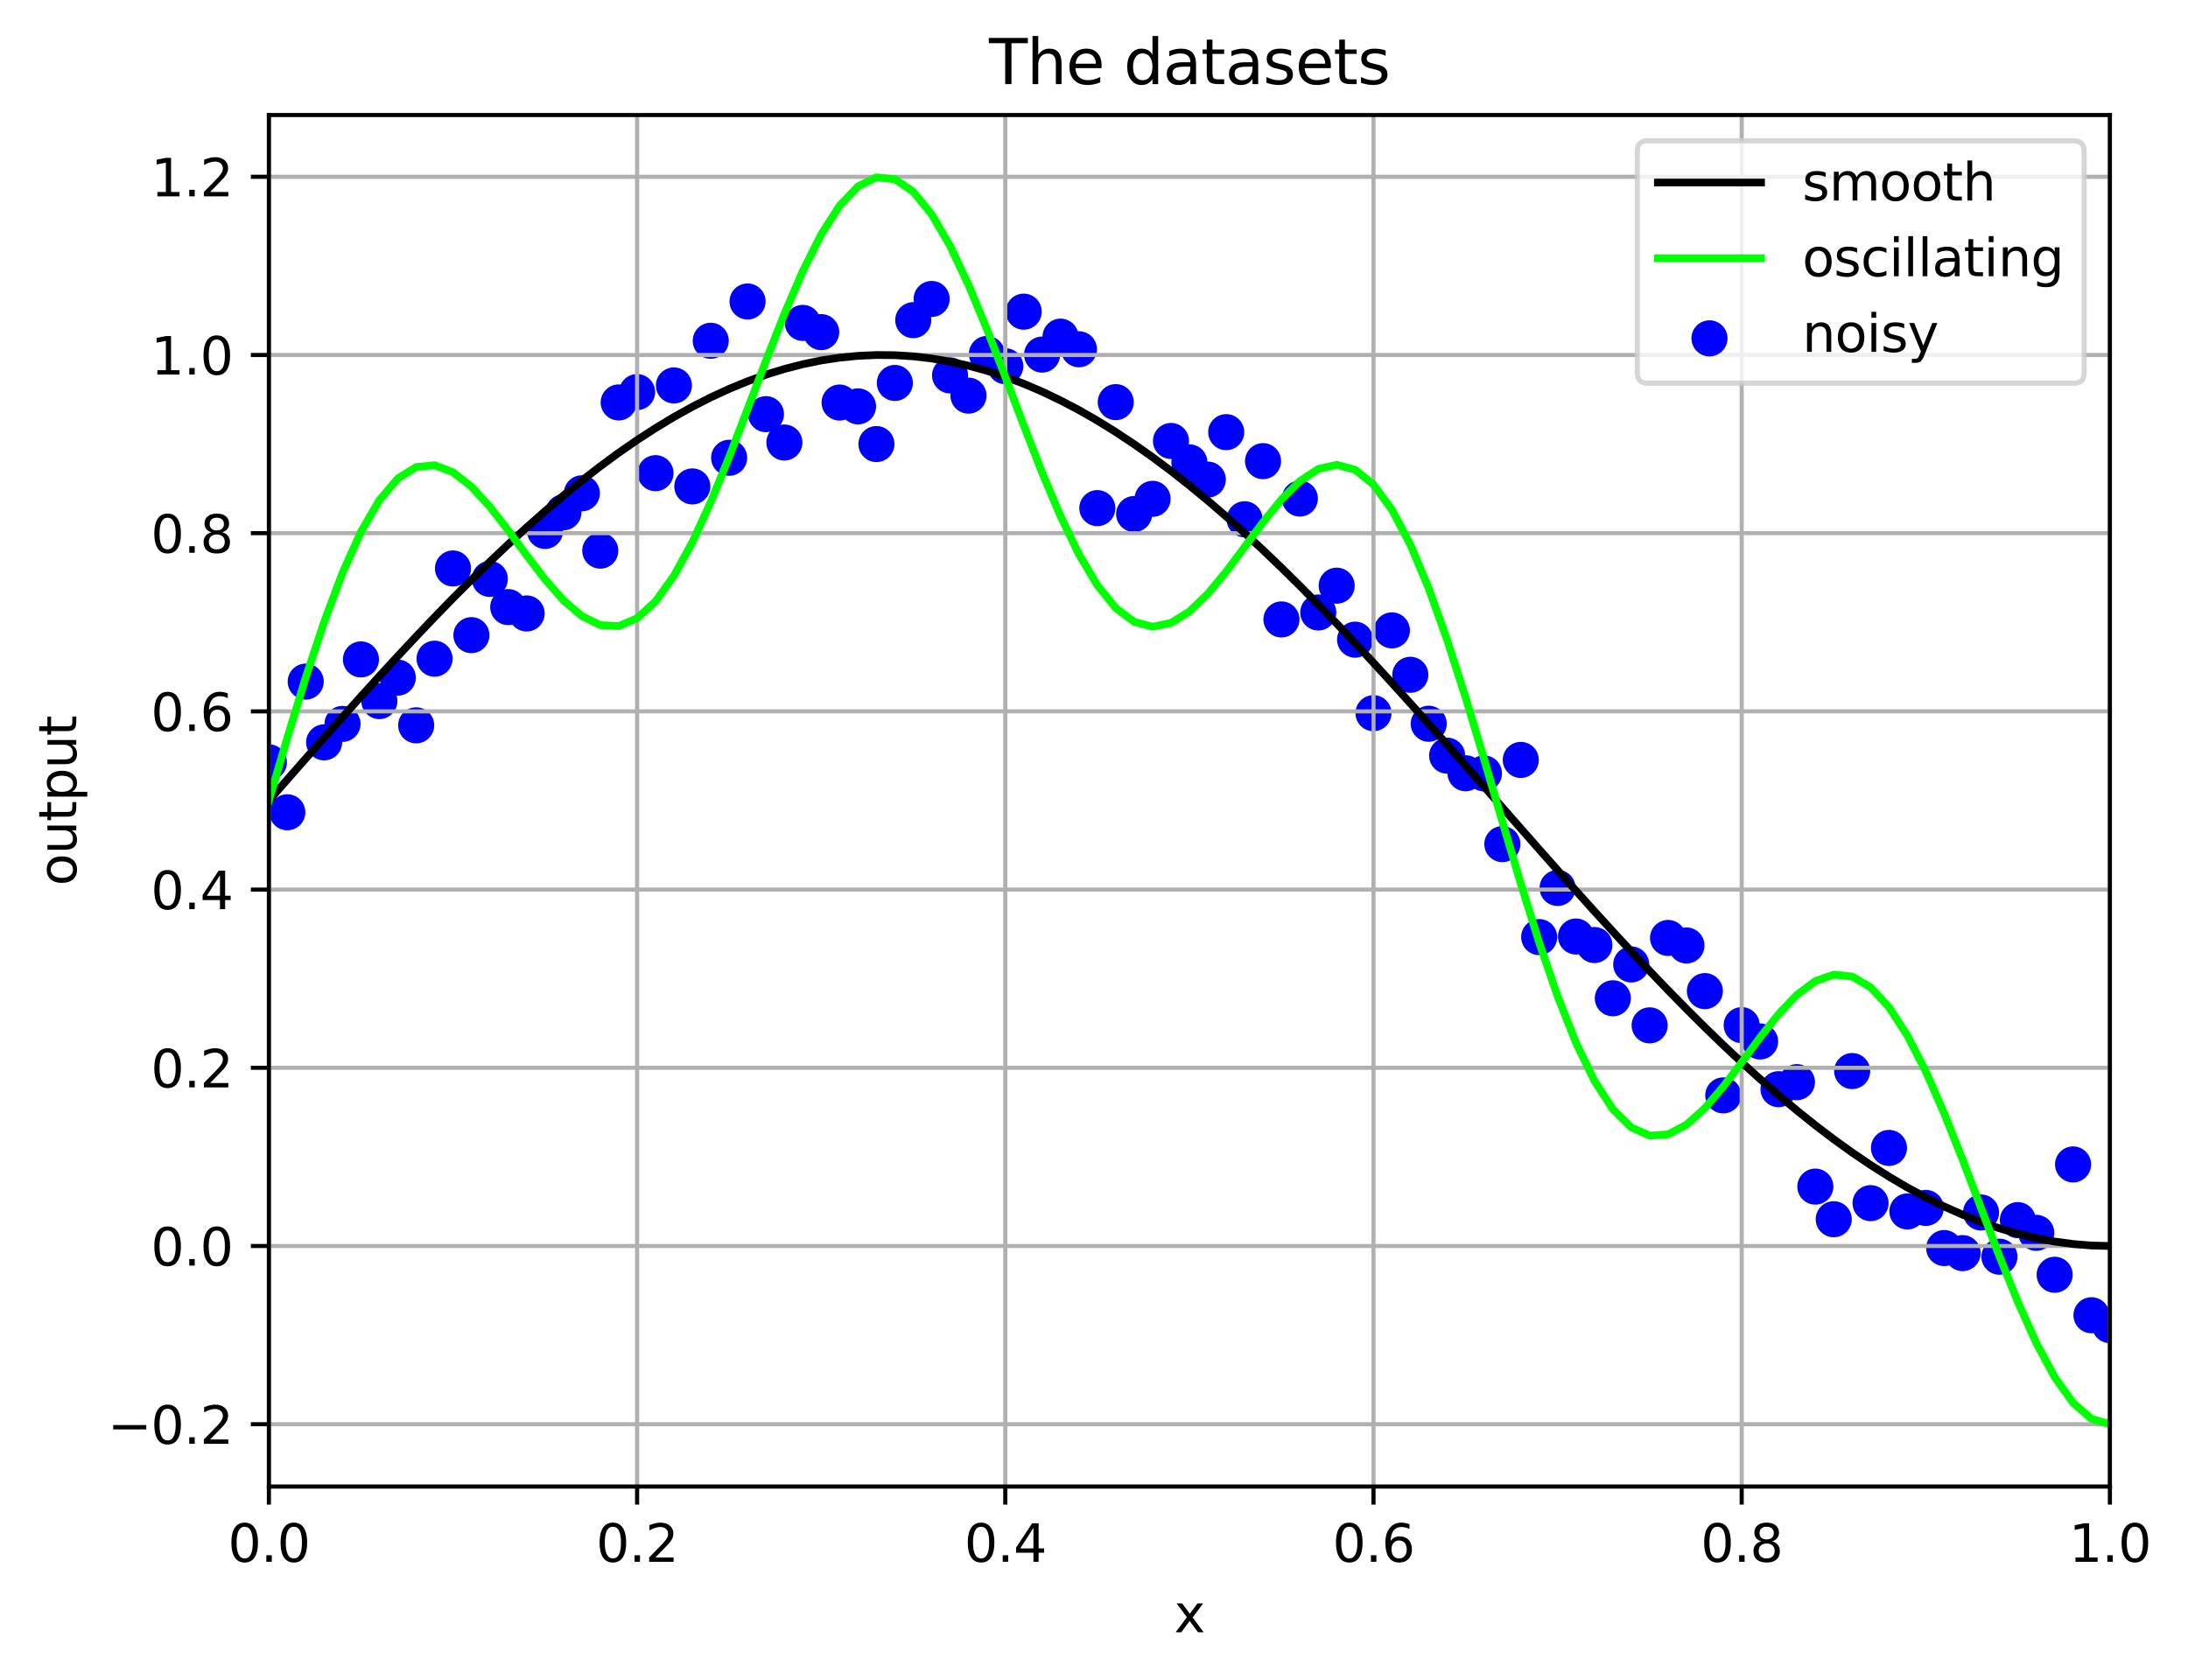<?xml version="1.0" encoding="utf-8" standalone="no"?>
<!DOCTYPE svg PUBLIC "-//W3C//DTD SVG 1.1//EN"
  "http://www.w3.org/Graphics/SVG/1.1/DTD/svg11.dtd">
<svg xmlns:xlink="http://www.w3.org/1999/xlink" width="424.433pt" height="325.986pt" viewBox="0 0 424.433 325.986" xmlns="http://www.w3.org/2000/svg" version="1.1">
 <defs>
  <style type="text/css">*{stroke-linejoin: round; stroke-linecap: butt}</style>
 </defs>
 <g id="figure_1">
  <g id="patch_1">
   <path d="M 0 325.986 
L 424.433 325.986 
L 424.433 0 
L 0 0 
z
" style="fill: #ffffff"/>
  </g>
  <g id="axes_1">
   <g id="patch_2">
    <path d="M 52.161 288.43 
L 409.281 288.43 
L 409.281 22.318 
L 52.161 22.318 
z
" style="fill: #ffffff"/>
   </g>
   <g id="PathCollection_1">
    <defs>
     <path id="m2b3ce6e75f" d="M 0 3 
C 0.796 3 1.559 2.684 2.121 2.121 
C 2.684 1.559 3 0.796 3 0 
C 3 -0.796 2.684 -1.559 2.121 -2.121 
C 1.559 -2.684 0.796 -3 0 -3 
C -0.796 -3 -1.559 -2.684 -2.121 -2.121 
C -2.684 -1.559 -3 -0.796 -3 0 
C -3 0.796 -2.684 1.559 -2.121 2.121 
C -1.559 2.684 -0.796 3 0 3 
z
" style="stroke: #0000ff"/>
    </defs>
    <g clip-path="url(#p8bb4b5c353)">
     <use xlink:href="#m2b3ce6e75f" x="52.161" y="147.917" style="fill: #0000ff; stroke: #0000ff"/>
     <use xlink:href="#m2b3ce6e75f" x="55.732" y="157.603" style="fill: #0000ff; stroke: #0000ff"/>
     <use xlink:href="#m2b3ce6e75f" x="59.303" y="132.246" style="fill: #0000ff; stroke: #0000ff"/>
     <use xlink:href="#m2b3ce6e75f" x="62.875" y="144.034" style="fill: #0000ff; stroke: #0000ff"/>
     <use xlink:href="#m2b3ce6e75f" x="66.446" y="140.452" style="fill: #0000ff; stroke: #0000ff"/>
     <use xlink:href="#m2b3ce6e75f" x="70.017" y="127.942" style="fill: #0000ff; stroke: #0000ff"/>
     <use xlink:href="#m2b3ce6e75f" x="73.588" y="136.029" style="fill: #0000ff; stroke: #0000ff"/>
     <use xlink:href="#m2b3ce6e75f" x="77.159" y="131.476" style="fill: #0000ff; stroke: #0000ff"/>
     <use xlink:href="#m2b3ce6e75f" x="80.731" y="140.731" style="fill: #0000ff; stroke: #0000ff"/>
     <use xlink:href="#m2b3ce6e75f" x="84.302" y="127.804" style="fill: #0000ff; stroke: #0000ff"/>
     <use xlink:href="#m2b3ce6e75f" x="87.873" y="110.294" style="fill: #0000ff; stroke: #0000ff"/>
     <use xlink:href="#m2b3ce6e75f" x="91.444" y="123.234" style="fill: #0000ff; stroke: #0000ff"/>
     <use xlink:href="#m2b3ce6e75f" x="95.015" y="112.328" style="fill: #0000ff; stroke: #0000ff"/>
     <use xlink:href="#m2b3ce6e75f" x="98.587" y="117.796" style="fill: #0000ff; stroke: #0000ff"/>
     <use xlink:href="#m2b3ce6e75f" x="102.158" y="119.025" style="fill: #0000ff; stroke: #0000ff"/>
     <use xlink:href="#m2b3ce6e75f" x="105.729" y="103.019" style="fill: #0000ff; stroke: #0000ff"/>
     <use xlink:href="#m2b3ce6e75f" x="109.3" y="99.4" style="fill: #0000ff; stroke: #0000ff"/>
     <use xlink:href="#m2b3ce6e75f" x="112.871" y="95.712" style="fill: #0000ff; stroke: #0000ff"/>
     <use xlink:href="#m2b3ce6e75f" x="116.443" y="106.837" style="fill: #0000ff; stroke: #0000ff"/>
     <use xlink:href="#m2b3ce6e75f" x="120.014" y="78.084" style="fill: #0000ff; stroke: #0000ff"/>
     <use xlink:href="#m2b3ce6e75f" x="123.585" y="76.075" style="fill: #0000ff; stroke: #0000ff"/>
     <use xlink:href="#m2b3ce6e75f" x="127.156" y="91.807" style="fill: #0000ff; stroke: #0000ff"/>
     <use xlink:href="#m2b3ce6e75f" x="130.727" y="74.785" style="fill: #0000ff; stroke: #0000ff"/>
     <use xlink:href="#m2b3ce6e75f" x="134.299" y="94.378" style="fill: #0000ff; stroke: #0000ff"/>
     <use xlink:href="#m2b3ce6e75f" x="137.87" y="66.117" style="fill: #0000ff; stroke: #0000ff"/>
     <use xlink:href="#m2b3ce6e75f" x="141.441" y="88.821" style="fill: #0000ff; stroke: #0000ff"/>
     <use xlink:href="#m2b3ce6e75f" x="145.012" y="58.494" style="fill: #0000ff; stroke: #0000ff"/>
     <use xlink:href="#m2b3ce6e75f" x="148.583" y="80.356" style="fill: #0000ff; stroke: #0000ff"/>
     <use xlink:href="#m2b3ce6e75f" x="152.155" y="85.858" style="fill: #0000ff; stroke: #0000ff"/>
     <use xlink:href="#m2b3ce6e75f" x="155.726" y="62.653" style="fill: #0000ff; stroke: #0000ff"/>
     <use xlink:href="#m2b3ce6e75f" x="159.297" y="64.441" style="fill: #0000ff; stroke: #0000ff"/>
     <use xlink:href="#m2b3ce6e75f" x="162.868" y="78.105" style="fill: #0000ff; stroke: #0000ff"/>
     <use xlink:href="#m2b3ce6e75f" x="166.439" y="78.848" style="fill: #0000ff; stroke: #0000ff"/>
     <use xlink:href="#m2b3ce6e75f" x="170.011" y="86.16" style="fill: #0000ff; stroke: #0000ff"/>
     <use xlink:href="#m2b3ce6e75f" x="173.582" y="74.3" style="fill: #0000ff; stroke: #0000ff"/>
     <use xlink:href="#m2b3ce6e75f" x="177.153" y="62.12" style="fill: #0000ff; stroke: #0000ff"/>
     <use xlink:href="#m2b3ce6e75f" x="180.724" y="58.006" style="fill: #0000ff; stroke: #0000ff"/>
     <use xlink:href="#m2b3ce6e75f" x="184.295" y="72.838" style="fill: #0000ff; stroke: #0000ff"/>
     <use xlink:href="#m2b3ce6e75f" x="187.867" y="76.763" style="fill: #0000ff; stroke: #0000ff"/>
     <use xlink:href="#m2b3ce6e75f" x="191.438" y="68.677" style="fill: #0000ff; stroke: #0000ff"/>
     <use xlink:href="#m2b3ce6e75f" x="195.009" y="71.054" style="fill: #0000ff; stroke: #0000ff"/>
     <use xlink:href="#m2b3ce6e75f" x="198.58" y="60.469" style="fill: #0000ff; stroke: #0000ff"/>
     <use xlink:href="#m2b3ce6e75f" x="202.151" y="68.798" style="fill: #0000ff; stroke: #0000ff"/>
     <use xlink:href="#m2b3ce6e75f" x="205.723" y="65.319" style="fill: #0000ff; stroke: #0000ff"/>
     <use xlink:href="#m2b3ce6e75f" x="209.294" y="67.765" style="fill: #0000ff; stroke: #0000ff"/>
     <use xlink:href="#m2b3ce6e75f" x="212.865" y="98.589" style="fill: #0000ff; stroke: #0000ff"/>
     <use xlink:href="#m2b3ce6e75f" x="216.436" y="78.022" style="fill: #0000ff; stroke: #0000ff"/>
     <use xlink:href="#m2b3ce6e75f" x="220.007" y="99.731" style="fill: #0000ff; stroke: #0000ff"/>
     <use xlink:href="#m2b3ce6e75f" x="223.579" y="96.787" style="fill: #0000ff; stroke: #0000ff"/>
     <use xlink:href="#m2b3ce6e75f" x="227.15" y="85.558" style="fill: #0000ff; stroke: #0000ff"/>
     <use xlink:href="#m2b3ce6e75f" x="230.721" y="89.71" style="fill: #0000ff; stroke: #0000ff"/>
     <use xlink:href="#m2b3ce6e75f" x="234.292" y="93.053" style="fill: #0000ff; stroke: #0000ff"/>
     <use xlink:href="#m2b3ce6e75f" x="237.863" y="83.847" style="fill: #0000ff; stroke: #0000ff"/>
     <use xlink:href="#m2b3ce6e75f" x="241.435" y="100.748" style="fill: #0000ff; stroke: #0000ff"/>
     <use xlink:href="#m2b3ce6e75f" x="245.006" y="89.474" style="fill: #0000ff; stroke: #0000ff"/>
     <use xlink:href="#m2b3ce6e75f" x="248.577" y="120.184" style="fill: #0000ff; stroke: #0000ff"/>
     <use xlink:href="#m2b3ce6e75f" x="252.148" y="96.73" style="fill: #0000ff; stroke: #0000ff"/>
     <use xlink:href="#m2b3ce6e75f" x="255.719" y="118.836" style="fill: #0000ff; stroke: #0000ff"/>
     <use xlink:href="#m2b3ce6e75f" x="259.291" y="113.637" style="fill: #0000ff; stroke: #0000ff"/>
     <use xlink:href="#m2b3ce6e75f" x="262.862" y="124.109" style="fill: #0000ff; stroke: #0000ff"/>
     <use xlink:href="#m2b3ce6e75f" x="266.433" y="138.375" style="fill: #0000ff; stroke: #0000ff"/>
     <use xlink:href="#m2b3ce6e75f" x="270.004" y="122.31" style="fill: #0000ff; stroke: #0000ff"/>
     <use xlink:href="#m2b3ce6e75f" x="273.575" y="130.927" style="fill: #0000ff; stroke: #0000ff"/>
     <use xlink:href="#m2b3ce6e75f" x="277.147" y="140.424" style="fill: #0000ff; stroke: #0000ff"/>
     <use xlink:href="#m2b3ce6e75f" x="280.718" y="146.613" style="fill: #0000ff; stroke: #0000ff"/>
     <use xlink:href="#m2b3ce6e75f" x="284.289" y="150.03" style="fill: #0000ff; stroke: #0000ff"/>
     <use xlink:href="#m2b3ce6e75f" x="287.86" y="150.057" style="fill: #0000ff; stroke: #0000ff"/>
     <use xlink:href="#m2b3ce6e75f" x="291.431" y="163.779" style="fill: #0000ff; stroke: #0000ff"/>
     <use xlink:href="#m2b3ce6e75f" x="295.003" y="147.444" style="fill: #0000ff; stroke: #0000ff"/>
     <use xlink:href="#m2b3ce6e75f" x="298.574" y="181.821" style="fill: #0000ff; stroke: #0000ff"/>
     <use xlink:href="#m2b3ce6e75f" x="302.145" y="172.285" style="fill: #0000ff; stroke: #0000ff"/>
     <use xlink:href="#m2b3ce6e75f" x="305.716" y="181.704" style="fill: #0000ff; stroke: #0000ff"/>
     <use xlink:href="#m2b3ce6e75f" x="309.287" y="183.36" style="fill: #0000ff; stroke: #0000ff"/>
     <use xlink:href="#m2b3ce6e75f" x="312.859" y="193.693" style="fill: #0000ff; stroke: #0000ff"/>
     <use xlink:href="#m2b3ce6e75f" x="316.43" y="187.129" style="fill: #0000ff; stroke: #0000ff"/>
     <use xlink:href="#m2b3ce6e75f" x="320.001" y="198.946" style="fill: #0000ff; stroke: #0000ff"/>
     <use xlink:href="#m2b3ce6e75f" x="323.572" y="181.984" style="fill: #0000ff; stroke: #0000ff"/>
     <use xlink:href="#m2b3ce6e75f" x="327.143" y="183.446" style="fill: #0000ff; stroke: #0000ff"/>
     <use xlink:href="#m2b3ce6e75f" x="330.715" y="192.302" style="fill: #0000ff; stroke: #0000ff"/>
     <use xlink:href="#m2b3ce6e75f" x="334.286" y="212.53" style="fill: #0000ff; stroke: #0000ff"/>
     <use xlink:href="#m2b3ce6e75f" x="337.857" y="198.903" style="fill: #0000ff; stroke: #0000ff"/>
     <use xlink:href="#m2b3ce6e75f" x="341.428" y="202.074" style="fill: #0000ff; stroke: #0000ff"/>
     <use xlink:href="#m2b3ce6e75f" x="344.999" y="211.329" style="fill: #0000ff; stroke: #0000ff"/>
     <use xlink:href="#m2b3ce6e75f" x="348.571" y="209.965" style="fill: #0000ff; stroke: #0000ff"/>
     <use xlink:href="#m2b3ce6e75f" x="352.142" y="230.231" style="fill: #0000ff; stroke: #0000ff"/>
     <use xlink:href="#m2b3ce6e75f" x="355.713" y="236.564" style="fill: #0000ff; stroke: #0000ff"/>
     <use xlink:href="#m2b3ce6e75f" x="359.284" y="207.812" style="fill: #0000ff; stroke: #0000ff"/>
     <use xlink:href="#m2b3ce6e75f" x="362.855" y="233.439" style="fill: #0000ff; stroke: #0000ff"/>
     <use xlink:href="#m2b3ce6e75f" x="366.427" y="222.728" style="fill: #0000ff; stroke: #0000ff"/>
     <use xlink:href="#m2b3ce6e75f" x="369.998" y="235.051" style="fill: #0000ff; stroke: #0000ff"/>
     <use xlink:href="#m2b3ce6e75f" x="373.569" y="234.365" style="fill: #0000ff; stroke: #0000ff"/>
     <use xlink:href="#m2b3ce6e75f" x="377.14" y="242.154" style="fill: #0000ff; stroke: #0000ff"/>
     <use xlink:href="#m2b3ce6e75f" x="380.711" y="243.136" style="fill: #0000ff; stroke: #0000ff"/>
     <use xlink:href="#m2b3ce6e75f" x="384.283" y="235.256" style="fill: #0000ff; stroke: #0000ff"/>
     <use xlink:href="#m2b3ce6e75f" x="387.854" y="243.833" style="fill: #0000ff; stroke: #0000ff"/>
     <use xlink:href="#m2b3ce6e75f" x="391.425" y="236.736" style="fill: #0000ff; stroke: #0000ff"/>
     <use xlink:href="#m2b3ce6e75f" x="394.996" y="239.203" style="fill: #0000ff; stroke: #0000ff"/>
     <use xlink:href="#m2b3ce6e75f" x="398.567" y="247.338" style="fill: #0000ff; stroke: #0000ff"/>
     <use xlink:href="#m2b3ce6e75f" x="402.139" y="225.929" style="fill: #0000ff; stroke: #0000ff"/>
     <use xlink:href="#m2b3ce6e75f" x="405.71" y="255.191" style="fill: #0000ff; stroke: #0000ff"/>
     <use xlink:href="#m2b3ce6e75f" x="409.281" y="257.107" style="fill: #0000ff; stroke: #0000ff"/>
    </g>
   </g>
   <g id="matplotlib.axis_1">
    <g id="xtick_1">
     <g id="line2d_1">
      <path d="M 52.161 288.43 
L 52.161 22.318 
" clip-path="url(#p8bb4b5c353)" style="fill: none; stroke: #b0b0b0; stroke-width: 0.8; stroke-linecap: square"/>
     </g>
     <g id="line2d_2">
      <defs>
       <path id="mf72fee5bc5" d="M 0 0 
L 0 3.5 
" style="stroke: #000000; stroke-width: 0.8"/>
      </defs>
      <g>
       <use xlink:href="#mf72fee5bc5" x="52.161" y="288.43" style="stroke: #000000; stroke-width: 0.8"/>
      </g>
     </g>
     <g id="text_1">
      <!-- 0.0 -->
      <g transform="translate(44.209 303.029)scale(0.1 -0.1)">
       <defs>
        <path id="DejaVuSans-30" d="M 2034 4250 
Q 1547 4250 1301 3770 
Q 1056 3291 1056 2328 
Q 1056 1369 1301 889 
Q 1547 409 2034 409 
Q 2525 409 2770 889 
Q 3016 1369 3016 2328 
Q 3016 3291 2770 3770 
Q 2525 4250 2034 4250 
z
M 2034 4750 
Q 2819 4750 3233 4129 
Q 3647 3509 3647 2328 
Q 3647 1150 3233 529 
Q 2819 -91 2034 -91 
Q 1250 -91 836 529 
Q 422 1150 422 2328 
Q 422 3509 836 4129 
Q 1250 4750 2034 4750 
z
" transform="scale(0.016)"/>
        <path id="DejaVuSans-2e" d="M 684 794 
L 1344 794 
L 1344 0 
L 684 0 
L 684 794 
z
" transform="scale(0.016)"/>
       </defs>
       <use xlink:href="#DejaVuSans-30"/>
       <use xlink:href="#DejaVuSans-2e" x="63.623"/>
       <use xlink:href="#DejaVuSans-30" x="95.41"/>
      </g>
     </g>
    </g>
    <g id="xtick_2">
     <g id="line2d_3">
      <path d="M 123.585 288.43 
L 123.585 22.318 
" clip-path="url(#p8bb4b5c353)" style="fill: none; stroke: #b0b0b0; stroke-width: 0.8; stroke-linecap: square"/>
     </g>
     <g id="line2d_4">
      <g>
       <use xlink:href="#mf72fee5bc5" x="123.585" y="288.43" style="stroke: #000000; stroke-width: 0.8"/>
      </g>
     </g>
     <g id="text_2">
      <!-- 0.2 -->
      <g transform="translate(115.633 303.029)scale(0.1 -0.1)">
       <defs>
        <path id="DejaVuSans-32" d="M 1228 531 
L 3431 531 
L 3431 0 
L 469 0 
L 469 531 
Q 828 903 1448 1529 
Q 2069 2156 2228 2338 
Q 2531 2678 2651 2914 
Q 2772 3150 2772 3378 
Q 2772 3750 2511 3984 
Q 2250 4219 1831 4219 
Q 1534 4219 1204 4116 
Q 875 4013 500 3803 
L 500 4441 
Q 881 4594 1212 4672 
Q 1544 4750 1819 4750 
Q 2544 4750 2975 4387 
Q 3406 4025 3406 3419 
Q 3406 3131 3298 2873 
Q 3191 2616 2906 2266 
Q 2828 2175 2409 1742 
Q 1991 1309 1228 531 
z
" transform="scale(0.016)"/>
       </defs>
       <use xlink:href="#DejaVuSans-30"/>
       <use xlink:href="#DejaVuSans-2e" x="63.623"/>
       <use xlink:href="#DejaVuSans-32" x="95.41"/>
      </g>
     </g>
    </g>
    <g id="xtick_3">
     <g id="line2d_5">
      <path d="M 195.009 288.43 
L 195.009 22.318 
" clip-path="url(#p8bb4b5c353)" style="fill: none; stroke: #b0b0b0; stroke-width: 0.8; stroke-linecap: square"/>
     </g>
     <g id="line2d_6">
      <g>
       <use xlink:href="#mf72fee5bc5" x="195.009" y="288.43" style="stroke: #000000; stroke-width: 0.8"/>
      </g>
     </g>
     <g id="text_3">
      <!-- 0.4 -->
      <g transform="translate(187.057 303.029)scale(0.1 -0.1)">
       <defs>
        <path id="DejaVuSans-34" d="M 2419 4116 
L 825 1625 
L 2419 1625 
L 2419 4116 
z
M 2253 4666 
L 3047 4666 
L 3047 1625 
L 3713 1625 
L 3713 1100 
L 3047 1100 
L 3047 0 
L 2419 0 
L 2419 1100 
L 313 1100 
L 313 1709 
L 2253 4666 
z
" transform="scale(0.016)"/>
       </defs>
       <use xlink:href="#DejaVuSans-30"/>
       <use xlink:href="#DejaVuSans-2e" x="63.623"/>
       <use xlink:href="#DejaVuSans-34" x="95.41"/>
      </g>
     </g>
    </g>
    <g id="xtick_4">
     <g id="line2d_7">
      <path d="M 266.433 288.43 
L 266.433 22.318 
" clip-path="url(#p8bb4b5c353)" style="fill: none; stroke: #b0b0b0; stroke-width: 0.8; stroke-linecap: square"/>
     </g>
     <g id="line2d_8">
      <g>
       <use xlink:href="#mf72fee5bc5" x="266.433" y="288.43" style="stroke: #000000; stroke-width: 0.8"/>
      </g>
     </g>
     <g id="text_4">
      <!-- 0.6 -->
      <g transform="translate(258.481 303.029)scale(0.1 -0.1)">
       <defs>
        <path id="DejaVuSans-36" d="M 2113 2584 
Q 1688 2584 1439 2293 
Q 1191 2003 1191 1497 
Q 1191 994 1439 701 
Q 1688 409 2113 409 
Q 2538 409 2786 701 
Q 3034 994 3034 1497 
Q 3034 2003 2786 2293 
Q 2538 2584 2113 2584 
z
M 3366 4563 
L 3366 3988 
Q 3128 4100 2886 4159 
Q 2644 4219 2406 4219 
Q 1781 4219 1451 3797 
Q 1122 3375 1075 2522 
Q 1259 2794 1537 2939 
Q 1816 3084 2150 3084 
Q 2853 3084 3261 2657 
Q 3669 2231 3669 1497 
Q 3669 778 3244 343 
Q 2819 -91 2113 -91 
Q 1303 -91 875 529 
Q 447 1150 447 2328 
Q 447 3434 972 4092 
Q 1497 4750 2381 4750 
Q 2619 4750 2861 4703 
Q 3103 4656 3366 4563 
z
" transform="scale(0.016)"/>
       </defs>
       <use xlink:href="#DejaVuSans-30"/>
       <use xlink:href="#DejaVuSans-2e" x="63.623"/>
       <use xlink:href="#DejaVuSans-36" x="95.41"/>
      </g>
     </g>
    </g>
    <g id="xtick_5">
     <g id="line2d_9">
      <path d="M 337.857 288.43 
L 337.857 22.318 
" clip-path="url(#p8bb4b5c353)" style="fill: none; stroke: #b0b0b0; stroke-width: 0.8; stroke-linecap: square"/>
     </g>
     <g id="line2d_10">
      <g>
       <use xlink:href="#mf72fee5bc5" x="337.857" y="288.43" style="stroke: #000000; stroke-width: 0.8"/>
      </g>
     </g>
     <g id="text_5">
      <!-- 0.8 -->
      <g transform="translate(329.905 303.029)scale(0.1 -0.1)">
       <defs>
        <path id="DejaVuSans-38" d="M 2034 2216 
Q 1584 2216 1326 1975 
Q 1069 1734 1069 1313 
Q 1069 891 1326 650 
Q 1584 409 2034 409 
Q 2484 409 2743 651 
Q 3003 894 3003 1313 
Q 3003 1734 2745 1975 
Q 2488 2216 2034 2216 
z
M 1403 2484 
Q 997 2584 770 2862 
Q 544 3141 544 3541 
Q 544 4100 942 4425 
Q 1341 4750 2034 4750 
Q 2731 4750 3128 4425 
Q 3525 4100 3525 3541 
Q 3525 3141 3298 2862 
Q 3072 2584 2669 2484 
Q 3125 2378 3379 2068 
Q 3634 1759 3634 1313 
Q 3634 634 3220 271 
Q 2806 -91 2034 -91 
Q 1263 -91 848 271 
Q 434 634 434 1313 
Q 434 1759 690 2068 
Q 947 2378 1403 2484 
z
M 1172 3481 
Q 1172 3119 1398 2916 
Q 1625 2713 2034 2713 
Q 2441 2713 2670 2916 
Q 2900 3119 2900 3481 
Q 2900 3844 2670 4047 
Q 2441 4250 2034 4250 
Q 1625 4250 1398 4047 
Q 1172 3844 1172 3481 
z
" transform="scale(0.016)"/>
       </defs>
       <use xlink:href="#DejaVuSans-30"/>
       <use xlink:href="#DejaVuSans-2e" x="63.623"/>
       <use xlink:href="#DejaVuSans-38" x="95.41"/>
      </g>
     </g>
    </g>
    <g id="xtick_6">
     <g id="line2d_11">
      <path d="M 409.281 288.43 
L 409.281 22.318 
" clip-path="url(#p8bb4b5c353)" style="fill: none; stroke: #b0b0b0; stroke-width: 0.8; stroke-linecap: square"/>
     </g>
     <g id="line2d_12">
      <g>
       <use xlink:href="#mf72fee5bc5" x="409.281" y="288.43" style="stroke: #000000; stroke-width: 0.8"/>
      </g>
     </g>
     <g id="text_6">
      <!-- 1.0 -->
      <g transform="translate(401.329 303.029)scale(0.1 -0.1)">
       <defs>
        <path id="DejaVuSans-31" d="M 794 531 
L 1825 531 
L 1825 4091 
L 703 3866 
L 703 4441 
L 1819 4666 
L 2450 4666 
L 2450 531 
L 3481 531 
L 3481 0 
L 794 0 
L 794 531 
z
" transform="scale(0.016)"/>
       </defs>
       <use xlink:href="#DejaVuSans-31"/>
       <use xlink:href="#DejaVuSans-2e" x="63.623"/>
       <use xlink:href="#DejaVuSans-30" x="95.41"/>
      </g>
     </g>
    </g>
    <g id="text_7">
     <!-- x -->
     <g transform="translate(227.762 316.707)scale(0.1 -0.1)">
      <defs>
       <path id="DejaVuSans-78" d="M 3513 3500 
L 2247 1797 
L 3578 0 
L 2900 0 
L 1881 1375 
L 863 0 
L 184 0 
L 1544 1831 
L 300 3500 
L 978 3500 
L 1906 2253 
L 2834 3500 
L 3513 3500 
z
" transform="scale(0.016)"/>
      </defs>
      <use xlink:href="#DejaVuSans-78"/>
     </g>
    </g>
   </g>
   <g id="matplotlib.axis_2">
    <g id="ytick_1">
     <g id="line2d_13">
      <path d="M 52.161 276.334 
L 409.281 276.334 
" clip-path="url(#p8bb4b5c353)" style="fill: none; stroke: #b0b0b0; stroke-width: 0.8; stroke-linecap: square"/>
     </g>
     <g id="line2d_14">
      <defs>
       <path id="m3ae803c156" d="M 0 0 
L -3.5 0 
" style="stroke: #000000; stroke-width: 0.8"/>
      </defs>
      <g>
       <use xlink:href="#m3ae803c156" x="52.161" y="276.334" style="stroke: #000000; stroke-width: 0.8"/>
      </g>
     </g>
     <g id="text_8">
      <!-- −0.2 -->
      <g transform="translate(20.878 280.133)scale(0.1 -0.1)">
       <defs>
        <path id="DejaVuSans-2212" d="M 678 2272 
L 4684 2272 
L 4684 1741 
L 678 1741 
L 678 2272 
z
" transform="scale(0.016)"/>
       </defs>
       <use xlink:href="#DejaVuSans-2212"/>
       <use xlink:href="#DejaVuSans-30" x="83.789"/>
       <use xlink:href="#DejaVuSans-2e" x="147.412"/>
       <use xlink:href="#DejaVuSans-32" x="179.199"/>
      </g>
     </g>
    </g>
    <g id="ytick_2">
     <g id="line2d_15">
      <path d="M 52.161 241.757 
L 409.281 241.757 
" clip-path="url(#p8bb4b5c353)" style="fill: none; stroke: #b0b0b0; stroke-width: 0.8; stroke-linecap: square"/>
     </g>
     <g id="line2d_16">
      <g>
       <use xlink:href="#m3ae803c156" x="52.161" y="241.757" style="stroke: #000000; stroke-width: 0.8"/>
      </g>
     </g>
     <g id="text_9">
      <!-- 0.0 -->
      <g transform="translate(29.258 245.557)scale(0.1 -0.1)">
       <use xlink:href="#DejaVuSans-30"/>
       <use xlink:href="#DejaVuSans-2e" x="63.623"/>
       <use xlink:href="#DejaVuSans-30" x="95.41"/>
      </g>
     </g>
    </g>
    <g id="ytick_3">
     <g id="line2d_17">
      <path d="M 52.161 207.181 
L 409.281 207.181 
" clip-path="url(#p8bb4b5c353)" style="fill: none; stroke: #b0b0b0; stroke-width: 0.8; stroke-linecap: square"/>
     </g>
     <g id="line2d_18">
      <g>
       <use xlink:href="#m3ae803c156" x="52.161" y="207.181" style="stroke: #000000; stroke-width: 0.8"/>
      </g>
     </g>
     <g id="text_10">
      <!-- 0.2 -->
      <g transform="translate(29.258 210.98)scale(0.1 -0.1)">
       <use xlink:href="#DejaVuSans-30"/>
       <use xlink:href="#DejaVuSans-2e" x="63.623"/>
       <use xlink:href="#DejaVuSans-32" x="95.41"/>
      </g>
     </g>
    </g>
    <g id="ytick_4">
     <g id="line2d_19">
      <path d="M 52.161 172.604 
L 409.281 172.604 
" clip-path="url(#p8bb4b5c353)" style="fill: none; stroke: #b0b0b0; stroke-width: 0.8; stroke-linecap: square"/>
     </g>
     <g id="line2d_20">
      <g>
       <use xlink:href="#m3ae803c156" x="52.161" y="172.604" style="stroke: #000000; stroke-width: 0.8"/>
      </g>
     </g>
     <g id="text_11">
      <!-- 0.4 -->
      <g transform="translate(29.258 176.403)scale(0.1 -0.1)">
       <use xlink:href="#DejaVuSans-30"/>
       <use xlink:href="#DejaVuSans-2e" x="63.623"/>
       <use xlink:href="#DejaVuSans-34" x="95.41"/>
      </g>
     </g>
    </g>
    <g id="ytick_5">
     <g id="line2d_21">
      <path d="M 52.161 138.027 
L 409.281 138.027 
" clip-path="url(#p8bb4b5c353)" style="fill: none; stroke: #b0b0b0; stroke-width: 0.8; stroke-linecap: square"/>
     </g>
     <g id="line2d_22">
      <g>
       <use xlink:href="#m3ae803c156" x="52.161" y="138.027" style="stroke: #000000; stroke-width: 0.8"/>
      </g>
     </g>
     <g id="text_12">
      <!-- 0.6 -->
      <g transform="translate(29.258 141.826)scale(0.1 -0.1)">
       <use xlink:href="#DejaVuSans-30"/>
       <use xlink:href="#DejaVuSans-2e" x="63.623"/>
       <use xlink:href="#DejaVuSans-36" x="95.41"/>
      </g>
     </g>
    </g>
    <g id="ytick_6">
     <g id="line2d_23">
      <path d="M 52.161 103.45 
L 409.281 103.45 
" clip-path="url(#p8bb4b5c353)" style="fill: none; stroke: #b0b0b0; stroke-width: 0.8; stroke-linecap: square"/>
     </g>
     <g id="line2d_24">
      <g>
       <use xlink:href="#m3ae803c156" x="52.161" y="103.45" style="stroke: #000000; stroke-width: 0.8"/>
      </g>
     </g>
     <g id="text_13">
      <!-- 0.8 -->
      <g transform="translate(29.258 107.25)scale(0.1 -0.1)">
       <use xlink:href="#DejaVuSans-30"/>
       <use xlink:href="#DejaVuSans-2e" x="63.623"/>
       <use xlink:href="#DejaVuSans-38" x="95.41"/>
      </g>
     </g>
    </g>
    <g id="ytick_7">
     <g id="line2d_25">
      <path d="M 52.161 68.874 
L 409.281 68.874 
" clip-path="url(#p8bb4b5c353)" style="fill: none; stroke: #b0b0b0; stroke-width: 0.8; stroke-linecap: square"/>
     </g>
     <g id="line2d_26">
      <g>
       <use xlink:href="#m3ae803c156" x="52.161" y="68.874" style="stroke: #000000; stroke-width: 0.8"/>
      </g>
     </g>
     <g id="text_14">
      <!-- 1.0 -->
      <g transform="translate(29.258 72.673)scale(0.1 -0.1)">
       <use xlink:href="#DejaVuSans-31"/>
       <use xlink:href="#DejaVuSans-2e" x="63.623"/>
       <use xlink:href="#DejaVuSans-30" x="95.41"/>
      </g>
     </g>
    </g>
    <g id="ytick_8">
     <g id="line2d_27">
      <path d="M 52.161 34.297 
L 409.281 34.297 
" clip-path="url(#p8bb4b5c353)" style="fill: none; stroke: #b0b0b0; stroke-width: 0.8; stroke-linecap: square"/>
     </g>
     <g id="line2d_28">
      <g>
       <use xlink:href="#m3ae803c156" x="52.161" y="34.297" style="stroke: #000000; stroke-width: 0.8"/>
      </g>
     </g>
     <g id="text_15">
      <!-- 1.2 -->
      <g transform="translate(29.258 38.096)scale(0.1 -0.1)">
       <use xlink:href="#DejaVuSans-31"/>
       <use xlink:href="#DejaVuSans-2e" x="63.623"/>
       <use xlink:href="#DejaVuSans-32" x="95.41"/>
      </g>
     </g>
    </g>
    <g id="text_16">
     <!-- output -->
     <g transform="translate(14.798 171.866)rotate(-90)scale(0.1 -0.1)">
      <defs>
       <path id="DejaVuSans-6f" d="M 1959 3097 
Q 1497 3097 1228 2736 
Q 959 2375 959 1747 
Q 959 1119 1226 758 
Q 1494 397 1959 397 
Q 2419 397 2687 759 
Q 2956 1122 2956 1747 
Q 2956 2369 2687 2733 
Q 2419 3097 1959 3097 
z
M 1959 3584 
Q 2709 3584 3137 3096 
Q 3566 2609 3566 1747 
Q 3566 888 3137 398 
Q 2709 -91 1959 -91 
Q 1206 -91 779 398 
Q 353 888 353 1747 
Q 353 2609 779 3096 
Q 1206 3584 1959 3584 
z
" transform="scale(0.016)"/>
       <path id="DejaVuSans-75" d="M 544 1381 
L 544 3500 
L 1119 3500 
L 1119 1403 
Q 1119 906 1312 657 
Q 1506 409 1894 409 
Q 2359 409 2629 706 
Q 2900 1003 2900 1516 
L 2900 3500 
L 3475 3500 
L 3475 0 
L 2900 0 
L 2900 538 
Q 2691 219 2414 64 
Q 2138 -91 1772 -91 
Q 1169 -91 856 284 
Q 544 659 544 1381 
z
M 1991 3584 
L 1991 3584 
z
" transform="scale(0.016)"/>
       <path id="DejaVuSans-74" d="M 1172 4494 
L 1172 3500 
L 2356 3500 
L 2356 3053 
L 1172 3053 
L 1172 1153 
Q 1172 725 1289 603 
Q 1406 481 1766 481 
L 2356 481 
L 2356 0 
L 1766 0 
Q 1100 0 847 248 
Q 594 497 594 1153 
L 594 3053 
L 172 3053 
L 172 3500 
L 594 3500 
L 594 4494 
L 1172 4494 
z
" transform="scale(0.016)"/>
       <path id="DejaVuSans-70" d="M 1159 525 
L 1159 -1331 
L 581 -1331 
L 581 3500 
L 1159 3500 
L 1159 2969 
Q 1341 3281 1617 3432 
Q 1894 3584 2278 3584 
Q 2916 3584 3314 3078 
Q 3713 2572 3713 1747 
Q 3713 922 3314 415 
Q 2916 -91 2278 -91 
Q 1894 -91 1617 61 
Q 1341 213 1159 525 
z
M 3116 1747 
Q 3116 2381 2855 2742 
Q 2594 3103 2138 3103 
Q 1681 3103 1420 2742 
Q 1159 2381 1159 1747 
Q 1159 1113 1420 752 
Q 1681 391 2138 391 
Q 2594 391 2855 752 
Q 3116 1113 3116 1747 
z
" transform="scale(0.016)"/>
      </defs>
      <use xlink:href="#DejaVuSans-6f"/>
      <use xlink:href="#DejaVuSans-75" x="61.182"/>
      <use xlink:href="#DejaVuSans-74" x="124.561"/>
      <use xlink:href="#DejaVuSans-70" x="163.77"/>
      <use xlink:href="#DejaVuSans-75" x="227.246"/>
      <use xlink:href="#DejaVuSans-74" x="290.625"/>
     </g>
    </g>
   </g>
   <g id="line2d_29">
    <path d="M 52.161 155.315 
L 55.732 151.244 
L 59.303 147.181 
L 62.875 143.136 
L 66.446 139.118 
L 70.017 135.136 
L 73.588 131.199 
L 77.159 127.315 
L 80.731 123.494 
L 84.302 119.743 
L 87.873 116.072 
L 91.444 112.487 
L 95.015 108.998 
L 98.587 105.611 
L 102.158 102.335 
L 105.729 99.176 
L 109.3 96.142 
L 112.871 93.239 
L 116.443 90.474 
L 120.014 87.854 
L 123.585 85.383 
L 127.156 83.067 
L 130.727 80.911 
L 134.299 78.921 
L 137.87 77.101 
L 141.441 75.454 
L 145.012 73.984 
L 148.583 72.695 
L 152.155 71.589 
L 155.726 70.67 
L 159.297 69.938 
L 162.868 69.396 
L 166.439 69.044 
L 170.011 68.884 
L 173.582 68.916 
L 177.153 69.14 
L 180.724 69.555 
L 184.295 70.161 
L 187.867 70.955 
L 191.438 71.937 
L 195.009 73.104 
L 198.58 74.454 
L 202.151 75.983 
L 205.723 77.688 
L 209.294 79.566 
L 212.865 81.612 
L 216.436 83.821 
L 220.007 86.189 
L 223.579 88.711 
L 227.15 91.38 
L 230.721 94.192 
L 234.292 97.139 
L 237.863 100.215 
L 241.435 103.414 
L 245.006 106.728 
L 248.577 110.15 
L 252.148 113.672 
L 255.719 117.286 
L 259.291 120.985 
L 262.862 124.76 
L 266.433 128.603 
L 270.004 132.506 
L 273.575 136.459 
L 277.147 140.454 
L 280.718 144.481 
L 284.289 148.533 
L 287.86 152.6 
L 291.431 156.673 
L 295.003 160.743 
L 298.574 164.801 
L 302.145 168.838 
L 305.716 172.845 
L 309.287 176.813 
L 312.859 180.733 
L 316.43 184.597 
L 320.001 188.395 
L 323.572 192.121 
L 327.143 195.764 
L 330.715 199.318 
L 334.286 202.774 
L 337.857 206.125 
L 341.428 209.363 
L 344.999 212.481 
L 348.571 215.472 
L 352.142 218.329 
L 355.713 221.046 
L 359.284 223.618 
L 362.855 226.038 
L 366.427 228.301 
L 369.998 230.402 
L 373.569 232.336 
L 377.14 234.099 
L 380.711 235.687 
L 384.283 237.097 
L 387.854 238.325 
L 391.425 239.369 
L 394.996 240.226 
L 398.567 240.895 
L 402.139 241.374 
L 405.71 241.661 
L 409.281 241.757 
" clip-path="url(#p8bb4b5c353)" style="fill: none; stroke: #000000; stroke-width: 1.5; stroke-linecap: square"/>
   </g>
   <g id="line2d_30">
    <path d="M 52.161 155.315 
L 55.732 143.172 
L 59.303 131.483 
L 62.875 120.68 
L 66.446 111.145 
L 70.017 103.191 
L 73.588 97.048 
L 77.159 92.845 
L 80.731 90.61 
L 84.302 90.262 
L 87.873 91.622 
L 91.444 94.421 
L 95.015 98.313 
L 98.587 102.898 
L 102.158 107.744 
L 105.729 112.408 
L 109.3 116.466 
L 112.871 119.532 
L 116.443 121.283 
L 120.014 121.475 
L 123.585 119.959 
L 127.156 116.688 
L 130.727 111.719 
L 134.299 105.214 
L 137.87 97.424 
L 141.441 88.686 
L 145.012 79.393 
L 148.583 69.982 
L 152.155 60.905 
L 155.726 52.603 
L 159.297 45.488 
L 162.868 39.914 
L 166.439 36.16 
L 170.011 34.414 
L 173.582 34.765 
L 177.153 37.195 
L 180.724 41.582 
L 184.295 47.705 
L 187.867 55.258 
L 191.438 63.866 
L 195.009 73.104 
L 198.58 82.526 
L 202.151 91.681 
L 205.723 100.144 
L 209.294 107.539 
L 212.865 113.556 
L 216.436 117.972 
L 220.007 120.659 
L 223.579 121.595 
L 227.15 120.862 
L 230.721 118.641 
L 234.292 115.205 
L 237.863 110.9 
L 241.435 106.127 
L 245.006 101.319 
L 248.577 96.918 
L 252.148 93.348 
L 255.719 90.994 
L 259.291 90.177 
L 262.862 91.139 
L 266.433 94.027 
L 270.004 98.884 
L 273.575 105.651 
L 277.147 114.161 
L 280.718 124.158 
L 284.289 135.301 
L 287.86 147.191 
L 291.431 159.386 
L 295.003 171.428 
L 298.574 182.867 
L 302.145 193.287 
L 305.716 202.326 
L 309.287 209.697 
L 312.859 215.203 
L 316.43 218.748 
L 320.001 220.34 
L 323.572 220.094 
L 327.143 218.22 
L 330.715 215.016 
L 334.286 210.846 
L 337.857 206.125 
L 341.428 201.291 
L 344.999 196.783 
L 348.571 193.016 
L 352.142 190.356 
L 355.713 189.102 
L 359.284 189.467 
L 362.855 191.568 
L 366.427 195.416 
L 369.998 200.92 
L 373.569 207.886 
L 377.14 216.033 
L 380.711 225.002 
L 384.283 234.384 
L 387.854 243.734 
L 391.425 252.601 
L 394.996 260.55 
L 398.567 267.187 
L 402.139 272.182 
L 405.71 275.283 
L 409.281 276.334 
" clip-path="url(#p8bb4b5c353)" style="fill: none; stroke: #00ff00; stroke-width: 1.5; stroke-linecap: square"/>
   </g>
   <g id="patch_3">
    <path d="M 52.161 288.43 
L 52.161 22.318 
" style="fill: none; stroke: #000000; stroke-width: 0.8; stroke-linejoin: miter; stroke-linecap: square"/>
   </g>
   <g id="patch_4">
    <path d="M 409.281 288.43 
L 409.281 22.318 
" style="fill: none; stroke: #000000; stroke-width: 0.8; stroke-linejoin: miter; stroke-linecap: square"/>
   </g>
   <g id="patch_5">
    <path d="M 52.161 288.43 
L 409.281 288.43 
" style="fill: none; stroke: #000000; stroke-width: 0.8; stroke-linejoin: miter; stroke-linecap: square"/>
   </g>
   <g id="patch_6">
    <path d="M 52.161 22.318 
L 409.281 22.318 
" style="fill: none; stroke: #000000; stroke-width: 0.8; stroke-linejoin: miter; stroke-linecap: square"/>
   </g>
   <g id="text_17">
    <!-- The datasets -->
    <g transform="translate(191.845 16.318)scale(0.12 -0.12)">
     <defs>
      <path id="DejaVuSans-54" d="M -19 4666 
L 3928 4666 
L 3928 4134 
L 2272 4134 
L 2272 0 
L 1638 0 
L 1638 4134 
L -19 4134 
L -19 4666 
z
" transform="scale(0.016)"/>
      <path id="DejaVuSans-68" d="M 3513 2113 
L 3513 0 
L 2938 0 
L 2938 2094 
Q 2938 2591 2744 2837 
Q 2550 3084 2163 3084 
Q 1697 3084 1428 2787 
Q 1159 2491 1159 1978 
L 1159 0 
L 581 0 
L 581 4863 
L 1159 4863 
L 1159 2956 
Q 1366 3272 1645 3428 
Q 1925 3584 2291 3584 
Q 2894 3584 3203 3211 
Q 3513 2838 3513 2113 
z
" transform="scale(0.016)"/>
      <path id="DejaVuSans-65" d="M 3597 1894 
L 3597 1613 
L 953 1613 
Q 991 1019 1311 708 
Q 1631 397 2203 397 
Q 2534 397 2845 478 
Q 3156 559 3463 722 
L 3463 178 
Q 3153 47 2828 -22 
Q 2503 -91 2169 -91 
Q 1331 -91 842 396 
Q 353 884 353 1716 
Q 353 2575 817 3079 
Q 1281 3584 2069 3584 
Q 2775 3584 3186 3129 
Q 3597 2675 3597 1894 
z
M 3022 2063 
Q 3016 2534 2758 2815 
Q 2500 3097 2075 3097 
Q 1594 3097 1305 2825 
Q 1016 2553 972 2059 
L 3022 2063 
z
" transform="scale(0.016)"/>
      <path id="DejaVuSans-20" transform="scale(0.016)"/>
      <path id="DejaVuSans-64" d="M 2906 2969 
L 2906 4863 
L 3481 4863 
L 3481 0 
L 2906 0 
L 2906 525 
Q 2725 213 2448 61 
Q 2172 -91 1784 -91 
Q 1150 -91 751 415 
Q 353 922 353 1747 
Q 353 2572 751 3078 
Q 1150 3584 1784 3584 
Q 2172 3584 2448 3432 
Q 2725 3281 2906 2969 
z
M 947 1747 
Q 947 1113 1208 752 
Q 1469 391 1925 391 
Q 2381 391 2643 752 
Q 2906 1113 2906 1747 
Q 2906 2381 2643 2742 
Q 2381 3103 1925 3103 
Q 1469 3103 1208 2742 
Q 947 2381 947 1747 
z
" transform="scale(0.016)"/>
      <path id="DejaVuSans-61" d="M 2194 1759 
Q 1497 1759 1228 1600 
Q 959 1441 959 1056 
Q 959 750 1161 570 
Q 1363 391 1709 391 
Q 2188 391 2477 730 
Q 2766 1069 2766 1631 
L 2766 1759 
L 2194 1759 
z
M 3341 1997 
L 3341 0 
L 2766 0 
L 2766 531 
Q 2569 213 2275 61 
Q 1981 -91 1556 -91 
Q 1019 -91 701 211 
Q 384 513 384 1019 
Q 384 1609 779 1909 
Q 1175 2209 1959 2209 
L 2766 2209 
L 2766 2266 
Q 2766 2663 2505 2880 
Q 2244 3097 1772 3097 
Q 1472 3097 1187 3025 
Q 903 2953 641 2809 
L 641 3341 
Q 956 3463 1253 3523 
Q 1550 3584 1831 3584 
Q 2591 3584 2966 3190 
Q 3341 2797 3341 1997 
z
" transform="scale(0.016)"/>
      <path id="DejaVuSans-73" d="M 2834 3397 
L 2834 2853 
Q 2591 2978 2328 3040 
Q 2066 3103 1784 3103 
Q 1356 3103 1142 2972 
Q 928 2841 928 2578 
Q 928 2378 1081 2264 
Q 1234 2150 1697 2047 
L 1894 2003 
Q 2506 1872 2764 1633 
Q 3022 1394 3022 966 
Q 3022 478 2636 193 
Q 2250 -91 1575 -91 
Q 1294 -91 989 -36 
Q 684 19 347 128 
L 347 722 
Q 666 556 975 473 
Q 1284 391 1588 391 
Q 1994 391 2212 530 
Q 2431 669 2431 922 
Q 2431 1156 2273 1281 
Q 2116 1406 1581 1522 
L 1381 1569 
Q 847 1681 609 1914 
Q 372 2147 372 2553 
Q 372 3047 722 3315 
Q 1072 3584 1716 3584 
Q 2034 3584 2315 3537 
Q 2597 3491 2834 3397 
z
" transform="scale(0.016)"/>
     </defs>
     <use xlink:href="#DejaVuSans-54"/>
     <use xlink:href="#DejaVuSans-68" x="61.084"/>
     <use xlink:href="#DejaVuSans-65" x="124.463"/>
     <use xlink:href="#DejaVuSans-20" x="185.986"/>
     <use xlink:href="#DejaVuSans-64" x="217.773"/>
     <use xlink:href="#DejaVuSans-61" x="281.25"/>
     <use xlink:href="#DejaVuSans-74" x="342.529"/>
     <use xlink:href="#DejaVuSans-61" x="381.738"/>
     <use xlink:href="#DejaVuSans-73" x="443.018"/>
     <use xlink:href="#DejaVuSans-65" x="495.117"/>
     <use xlink:href="#DejaVuSans-74" x="556.641"/>
     <use xlink:href="#DejaVuSans-73" x="595.85"/>
    </g>
   </g>
   <g id="legend_1">
    <g id="patch_7">
     <path d="M 319.608 74.353 
L 402.281 74.353 
Q 404.281 74.353 404.281 72.353 
L 404.281 29.318 
Q 404.281 27.318 402.281 27.318 
L 319.608 27.318 
Q 317.608 27.318 317.608 29.318 
L 317.608 72.353 
Q 317.608 74.353 319.608 74.353 
z
" style="fill: #ffffff; opacity: 0.8; stroke: #cccccc; stroke-linejoin: miter"/>
    </g>
    <g id="line2d_31">
     <path d="M 321.608 35.417 
L 331.608 35.417 
L 341.608 35.417 
" style="fill: none; stroke: #000000; stroke-width: 1.5; stroke-linecap: square"/>
    </g>
    <g id="text_18">
     <!-- smooth -->
     <g transform="translate(349.608 38.917)scale(0.1 -0.1)">
      <defs>
       <path id="DejaVuSans-6d" d="M 3328 2828 
Q 3544 3216 3844 3400 
Q 4144 3584 4550 3584 
Q 5097 3584 5394 3201 
Q 5691 2819 5691 2113 
L 5691 0 
L 5113 0 
L 5113 2094 
Q 5113 2597 4934 2840 
Q 4756 3084 4391 3084 
Q 3944 3084 3684 2787 
Q 3425 2491 3425 1978 
L 3425 0 
L 2847 0 
L 2847 2094 
Q 2847 2600 2669 2842 
Q 2491 3084 2119 3084 
Q 1678 3084 1418 2786 
Q 1159 2488 1159 1978 
L 1159 0 
L 581 0 
L 581 3500 
L 1159 3500 
L 1159 2956 
Q 1356 3278 1631 3431 
Q 1906 3584 2284 3584 
Q 2666 3584 2933 3390 
Q 3200 3197 3328 2828 
z
" transform="scale(0.016)"/>
      </defs>
      <use xlink:href="#DejaVuSans-73"/>
      <use xlink:href="#DejaVuSans-6d" x="52.1"/>
      <use xlink:href="#DejaVuSans-6f" x="149.512"/>
      <use xlink:href="#DejaVuSans-6f" x="210.693"/>
      <use xlink:href="#DejaVuSans-74" x="271.875"/>
      <use xlink:href="#DejaVuSans-68" x="311.084"/>
     </g>
    </g>
    <g id="line2d_32">
     <path d="M 321.608 50.095 
L 331.608 50.095 
L 341.608 50.095 
" style="fill: none; stroke: #00ff00; stroke-width: 1.5; stroke-linecap: square"/>
    </g>
    <g id="text_19">
     <!-- oscillating -->
     <g transform="translate(349.608 53.595)scale(0.1 -0.1)">
      <defs>
       <path id="DejaVuSans-63" d="M 3122 3366 
L 3122 2828 
Q 2878 2963 2633 3030 
Q 2388 3097 2138 3097 
Q 1578 3097 1268 2742 
Q 959 2388 959 1747 
Q 959 1106 1268 751 
Q 1578 397 2138 397 
Q 2388 397 2633 464 
Q 2878 531 3122 666 
L 3122 134 
Q 2881 22 2623 -34 
Q 2366 -91 2075 -91 
Q 1284 -91 818 406 
Q 353 903 353 1747 
Q 353 2603 823 3093 
Q 1294 3584 2113 3584 
Q 2378 3584 2631 3529 
Q 2884 3475 3122 3366 
z
" transform="scale(0.016)"/>
       <path id="DejaVuSans-69" d="M 603 3500 
L 1178 3500 
L 1178 0 
L 603 0 
L 603 3500 
z
M 603 4863 
L 1178 4863 
L 1178 4134 
L 603 4134 
L 603 4863 
z
" transform="scale(0.016)"/>
       <path id="DejaVuSans-6c" d="M 603 4863 
L 1178 4863 
L 1178 0 
L 603 0 
L 603 4863 
z
" transform="scale(0.016)"/>
       <path id="DejaVuSans-6e" d="M 3513 2113 
L 3513 0 
L 2938 0 
L 2938 2094 
Q 2938 2591 2744 2837 
Q 2550 3084 2163 3084 
Q 1697 3084 1428 2787 
Q 1159 2491 1159 1978 
L 1159 0 
L 581 0 
L 581 3500 
L 1159 3500 
L 1159 2956 
Q 1366 3272 1645 3428 
Q 1925 3584 2291 3584 
Q 2894 3584 3203 3211 
Q 3513 2838 3513 2113 
z
" transform="scale(0.016)"/>
       <path id="DejaVuSans-67" d="M 2906 1791 
Q 2906 2416 2648 2759 
Q 2391 3103 1925 3103 
Q 1463 3103 1205 2759 
Q 947 2416 947 1791 
Q 947 1169 1205 825 
Q 1463 481 1925 481 
Q 2391 481 2648 825 
Q 2906 1169 2906 1791 
z
M 3481 434 
Q 3481 -459 3084 -895 
Q 2688 -1331 1869 -1331 
Q 1566 -1331 1297 -1286 
Q 1028 -1241 775 -1147 
L 775 -588 
Q 1028 -725 1275 -790 
Q 1522 -856 1778 -856 
Q 2344 -856 2625 -561 
Q 2906 -266 2906 331 
L 2906 616 
Q 2728 306 2450 153 
Q 2172 0 1784 0 
Q 1141 0 747 490 
Q 353 981 353 1791 
Q 353 2603 747 3093 
Q 1141 3584 1784 3584 
Q 2172 3584 2450 3431 
Q 2728 3278 2906 2969 
L 2906 3500 
L 3481 3500 
L 3481 434 
z
" transform="scale(0.016)"/>
      </defs>
      <use xlink:href="#DejaVuSans-6f"/>
      <use xlink:href="#DejaVuSans-73" x="61.182"/>
      <use xlink:href="#DejaVuSans-63" x="113.281"/>
      <use xlink:href="#DejaVuSans-69" x="168.262"/>
      <use xlink:href="#DejaVuSans-6c" x="196.045"/>
      <use xlink:href="#DejaVuSans-6c" x="223.828"/>
      <use xlink:href="#DejaVuSans-61" x="251.611"/>
      <use xlink:href="#DejaVuSans-74" x="312.891"/>
      <use xlink:href="#DejaVuSans-69" x="352.1"/>
      <use xlink:href="#DejaVuSans-6e" x="379.883"/>
      <use xlink:href="#DejaVuSans-67" x="443.262"/>
     </g>
    </g>
    <g id="PathCollection_2">
     <g>
      <use xlink:href="#m2b3ce6e75f" x="331.608" y="65.648" style="fill: #0000ff; stroke: #0000ff"/>
     </g>
    </g>
    <g id="text_20">
     <!-- noisy -->
     <g transform="translate(349.608 68.273)scale(0.1 -0.1)">
      <defs>
       <path id="DejaVuSans-79" d="M 2059 -325 
Q 1816 -950 1584 -1140 
Q 1353 -1331 966 -1331 
L 506 -1331 
L 506 -850 
L 844 -850 
Q 1081 -850 1212 -737 
Q 1344 -625 1503 -206 
L 1606 56 
L 191 3500 
L 800 3500 
L 1894 763 
L 2988 3500 
L 3597 3500 
L 2059 -325 
z
" transform="scale(0.016)"/>
      </defs>
      <use xlink:href="#DejaVuSans-6e"/>
      <use xlink:href="#DejaVuSans-6f" x="63.379"/>
      <use xlink:href="#DejaVuSans-69" x="124.561"/>
      <use xlink:href="#DejaVuSans-73" x="152.344"/>
      <use xlink:href="#DejaVuSans-79" x="204.443"/>
     </g>
    </g>
   </g>
  </g>
 </g>
 <defs>
  <clipPath id="p8bb4b5c353">
   <rect x="52.161" y="22.318" width="357.12" height="266.112"/>
  </clipPath>
 </defs>
</svg>
